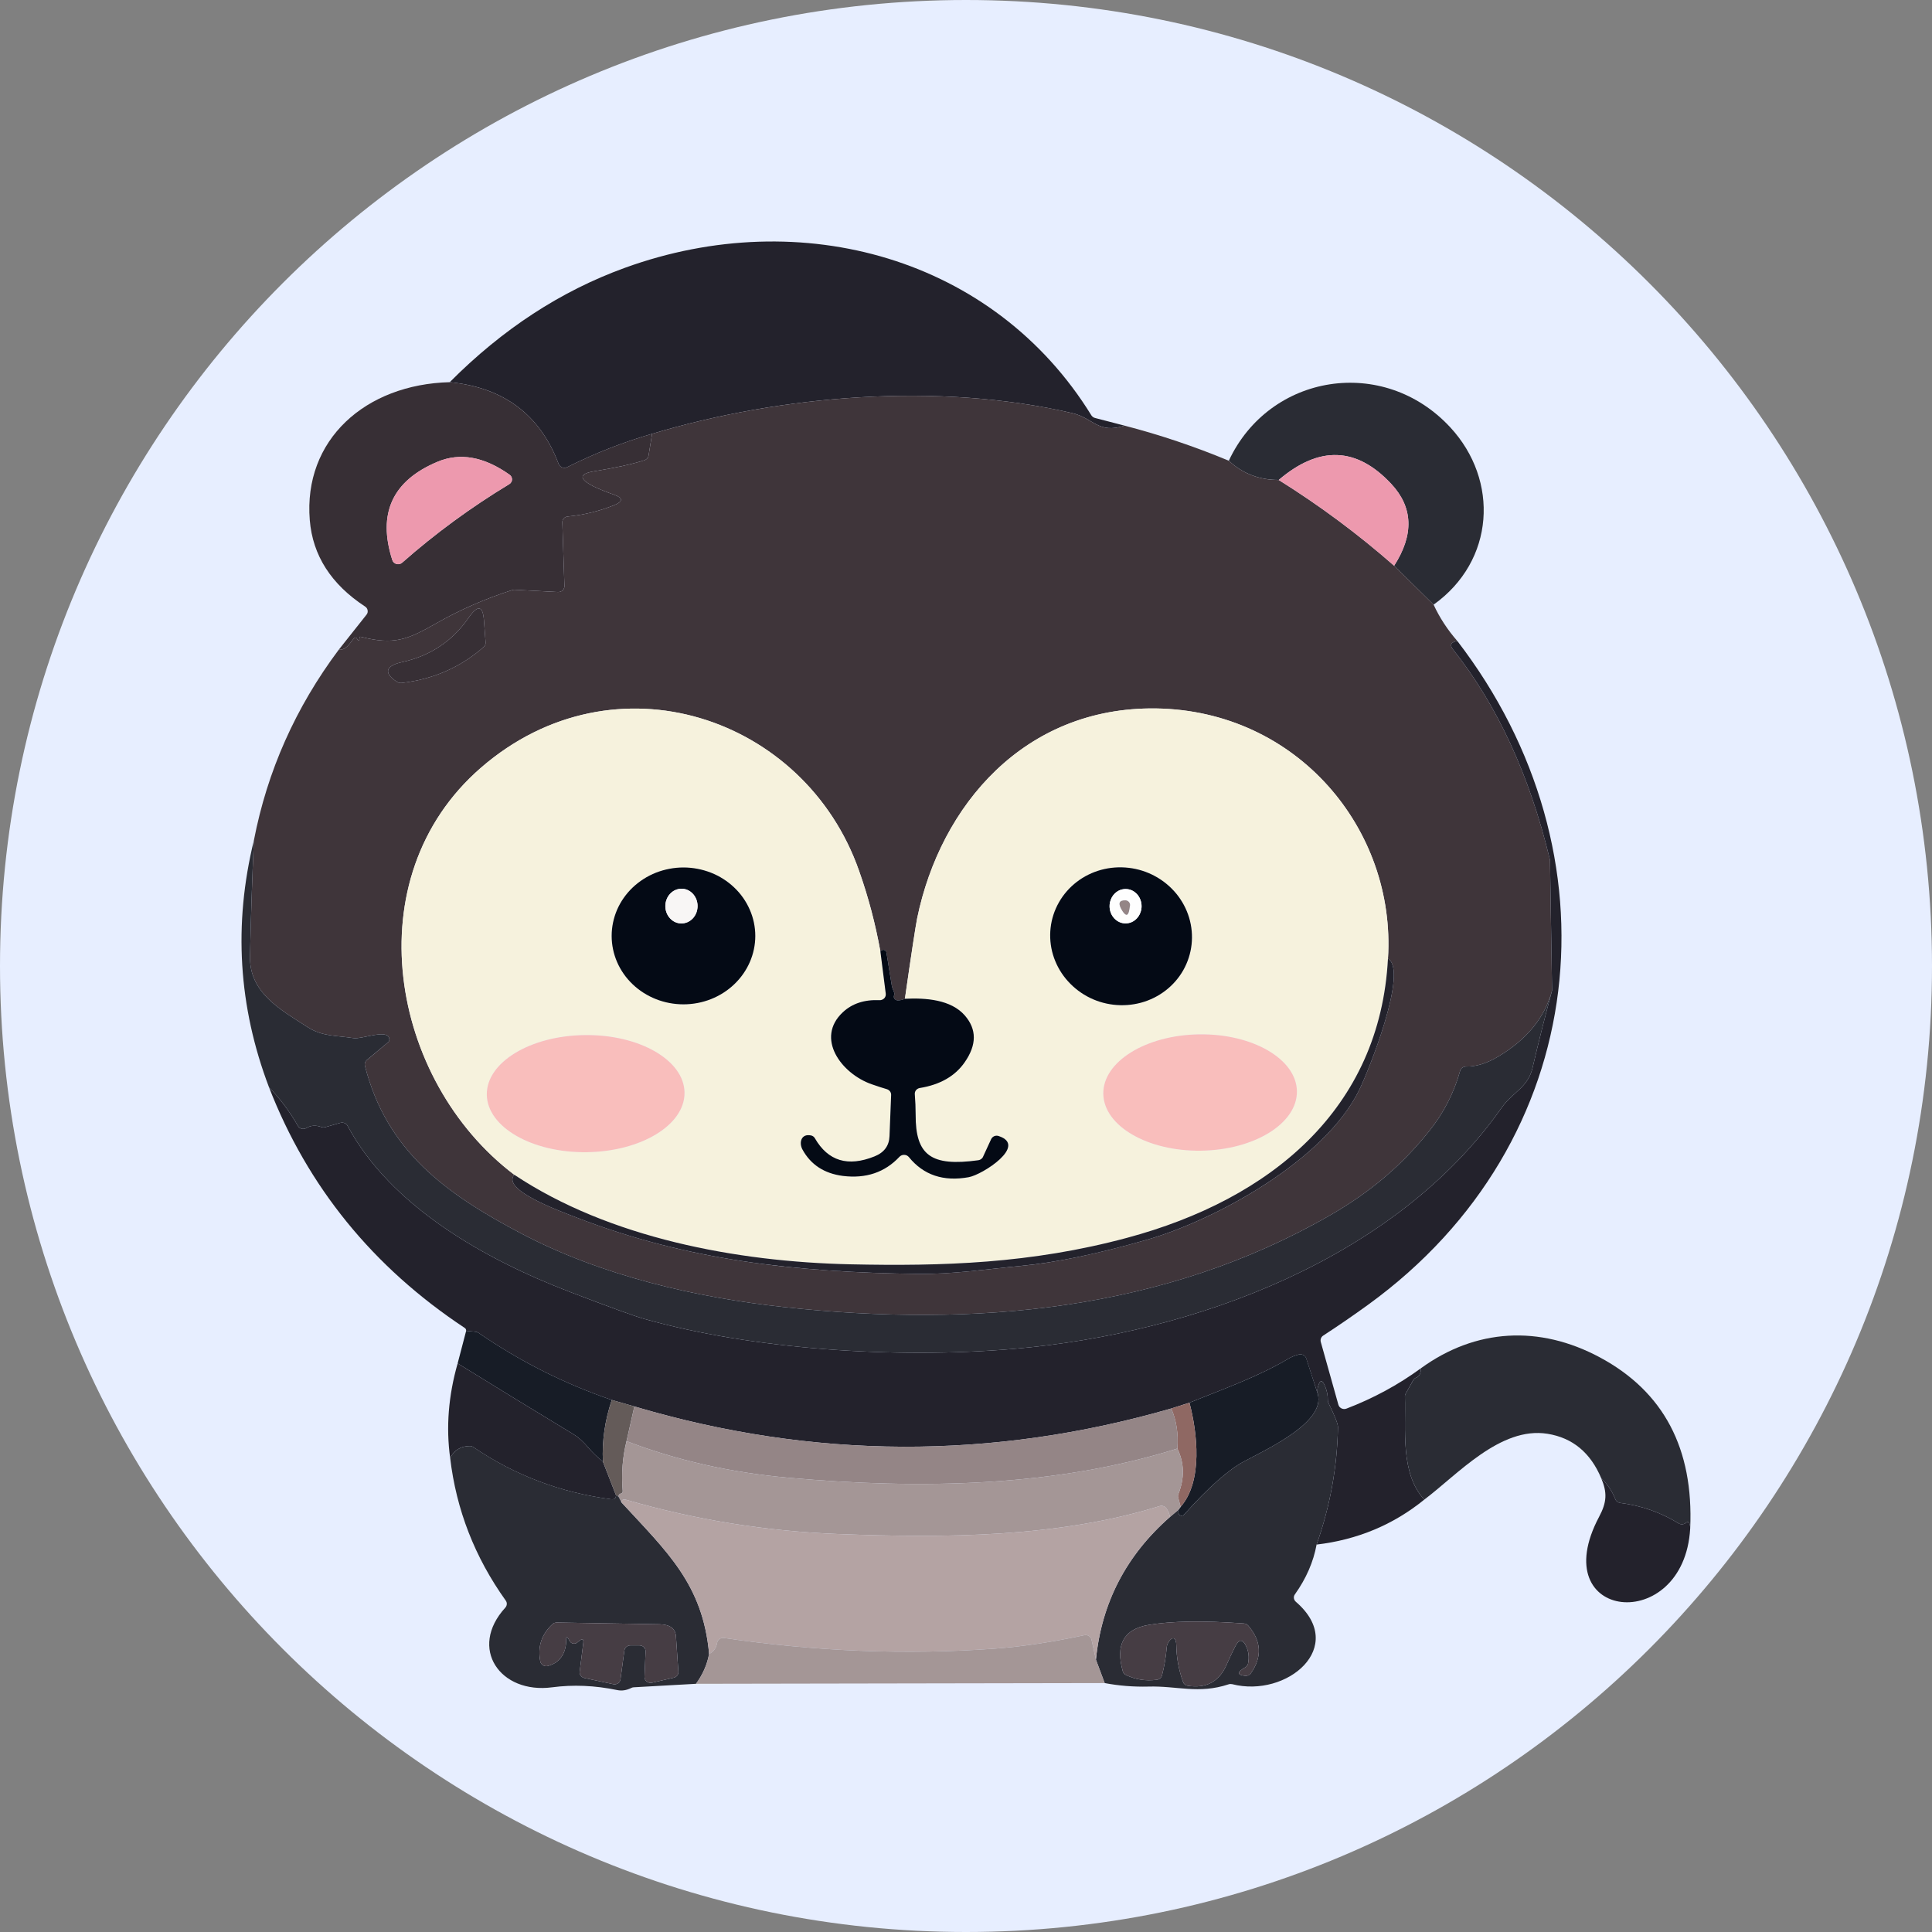 <svg width="32" height="32" viewBox="0 0 32 32" fill="none" xmlns="http://www.w3.org/2000/svg">
<rect x="0" y="0" width="32" height="32" fill="#808080" stroke="none"/>
<path d="M0 16C0 7.163 7.163 0 16 0C24.837 0 32 7.163 32 16C32 24.837 24.837 32 16 32C7.163 32 0 24.837 0 16Z" fill="#E7EEFF"/>
<g clip-path="url(#clip0_55889_43377)">
<path d="M18.626 7.05C18.192 7.193 18.11 6.924 17.759 6.842C15.535 6.326 12.935 6.546 10.801 7.185C10.314 7.326 9.845 7.511 9.395 7.737C9.382 7.744 9.368 7.747 9.354 7.748C9.339 7.749 9.325 7.747 9.311 7.742C9.298 7.737 9.286 7.729 9.276 7.719C9.266 7.71 9.258 7.698 9.253 7.685C8.945 6.869 8.344 6.417 7.449 6.33C8.323 5.451 9.29 4.82 10.35 4.436C13.275 3.375 16.469 4.272 18.077 6.88C18.091 6.901 18.113 6.917 18.137 6.923L18.626 7.05Z" fill="#23222C"/>
<path d="M7.449 6.33C8.344 6.418 8.945 6.869 9.253 7.685C9.258 7.698 9.266 7.71 9.276 7.719C9.286 7.729 9.298 7.737 9.311 7.742C9.325 7.747 9.339 7.749 9.354 7.748C9.368 7.748 9.382 7.744 9.395 7.737C9.845 7.511 10.314 7.326 10.801 7.185L10.742 7.546C10.739 7.564 10.731 7.58 10.719 7.594C10.707 7.607 10.692 7.617 10.674 7.623C10.467 7.689 10.192 7.749 9.85 7.804C9.281 7.894 10.096 8.167 10.164 8.191C10.323 8.247 10.324 8.307 10.168 8.369C9.923 8.467 9.668 8.529 9.404 8.555C9.378 8.557 9.355 8.568 9.338 8.587C9.321 8.605 9.313 8.629 9.314 8.653L9.349 9.707C9.349 9.72 9.347 9.733 9.341 9.746C9.336 9.758 9.329 9.769 9.319 9.778C9.309 9.788 9.297 9.795 9.284 9.799C9.271 9.804 9.257 9.806 9.243 9.806L8.522 9.768C8.51 9.768 8.497 9.769 8.485 9.773C8.04 9.915 7.616 10.101 7.215 10.33C6.75 10.595 6.524 10.687 5.98 10.548C5.977 10.547 5.974 10.547 5.972 10.547C5.969 10.546 5.966 10.546 5.964 10.546C5.962 10.546 5.96 10.547 5.959 10.547C5.957 10.548 5.956 10.548 5.956 10.549L5.954 10.573C5.949 10.622 5.936 10.624 5.914 10.58C5.862 10.476 5.791 10.782 5.611 10.761L6.07 10.182C6.079 10.172 6.084 10.16 6.088 10.147C6.091 10.135 6.091 10.122 6.089 10.109C6.087 10.096 6.082 10.084 6.075 10.073C6.068 10.062 6.058 10.053 6.047 10.046C5.484 9.677 5.179 9.2 5.131 8.616C5.022 7.287 6.049 6.366 7.449 6.33ZM8.44 7.863C8.017 7.563 7.619 7.492 7.246 7.649C6.499 7.962 6.25 8.505 6.498 9.277C6.503 9.293 6.512 9.307 6.524 9.318C6.536 9.329 6.551 9.337 6.568 9.342C6.584 9.346 6.601 9.346 6.618 9.342C6.634 9.338 6.65 9.33 6.662 9.319C7.21 8.836 7.801 8.403 8.434 8.02C8.448 8.012 8.459 8.001 8.467 7.987C8.476 7.974 8.48 7.958 8.481 7.943C8.481 7.927 8.478 7.912 8.471 7.898C8.464 7.884 8.453 7.872 8.44 7.863Z" fill="#372F35"/>
<path d="M23.745 10.015L23.091 9.371C23.423 8.854 23.406 8.401 23.041 8.012C22.468 7.4 21.848 7.379 21.18 7.949C20.857 7.95 20.581 7.844 20.353 7.631C21.027 6.189 22.915 5.883 24.021 7.078C24.834 7.956 24.761 9.29 23.745 10.015Z" fill="#2A2C34"/>
<path d="M18.626 7.05C19.212 7.202 19.788 7.396 20.353 7.631C20.581 7.844 20.857 7.95 21.18 7.95C21.859 8.374 22.496 8.848 23.092 9.371L23.745 10.015C23.844 10.23 23.975 10.431 24.139 10.618C24.03 10.635 24.007 10.682 24.068 10.759C24.8 11.681 25.334 12.839 25.67 14.233C25.672 14.24 25.673 14.246 25.673 14.254L25.707 16.406C25.587 16.853 25.29 17.218 24.815 17.5C24.626 17.613 24.448 17.668 24.283 17.666C24.26 17.665 24.238 17.672 24.22 17.685C24.202 17.698 24.189 17.716 24.184 17.737C24.083 18.1 23.913 18.433 23.672 18.734C23.218 19.302 22.706 19.738 22.04 20.123C19.279 21.717 16.137 21.988 13.008 21.652C11.524 21.492 9.962 21.128 8.648 20.438C7.39 19.778 6.403 19.067 6.044 17.652C6.04 17.635 6.041 17.617 6.046 17.601C6.052 17.584 6.062 17.569 6.076 17.558L6.428 17.263C6.436 17.257 6.441 17.25 6.445 17.241C6.449 17.233 6.45 17.224 6.449 17.215C6.442 17.028 5.995 17.216 5.858 17.195C5.576 17.15 5.342 17.171 5.096 17.013C4.665 16.734 4.127 16.451 4.141 15.84C4.155 15.2 4.176 14.56 4.205 13.92C4.427 12.77 4.896 11.717 5.611 10.761C5.791 10.782 5.862 10.476 5.914 10.58C5.936 10.624 5.949 10.622 5.954 10.573L5.956 10.549C5.956 10.548 5.957 10.548 5.959 10.547C5.96 10.547 5.962 10.546 5.964 10.546C5.966 10.546 5.969 10.546 5.972 10.546C5.974 10.547 5.977 10.547 5.98 10.548C6.524 10.687 6.75 10.595 7.215 10.33C7.616 10.101 8.04 9.915 8.485 9.773C8.497 9.769 8.51 9.768 8.522 9.768L9.243 9.806C9.257 9.806 9.271 9.804 9.284 9.799C9.297 9.795 9.309 9.788 9.319 9.778C9.329 9.769 9.336 9.758 9.341 9.746C9.347 9.733 9.349 9.72 9.349 9.707L9.314 8.653C9.313 8.629 9.321 8.605 9.338 8.587C9.355 8.568 9.378 8.557 9.404 8.555C9.668 8.529 9.923 8.467 10.168 8.369C10.324 8.307 10.323 8.247 10.164 8.191C10.096 8.167 9.281 7.894 9.85 7.804C10.192 7.749 10.467 7.689 10.674 7.623C10.692 7.617 10.707 7.607 10.719 7.594C10.731 7.58 10.739 7.564 10.742 7.546L10.801 7.185C12.935 6.546 15.535 6.326 17.759 6.842C18.109 6.924 18.192 7.193 18.626 7.05ZM6.58 11.296C6.6 11.309 6.624 11.314 6.648 11.312C7.173 11.252 7.627 11.054 8.011 10.716C8.022 10.707 8.031 10.694 8.036 10.681C8.042 10.668 8.044 10.653 8.043 10.639L8.015 10.268C7.996 10.028 7.912 10.016 7.762 10.232C7.493 10.621 7.122 10.867 6.65 10.969C6.448 11.013 6.303 11.12 6.58 11.296ZM8.519 19.458C8.3 19.707 9.27 20.058 9.549 20.166C11.366 20.87 13.171 21.076 15.212 21.1C15.777 21.107 16.343 21.021 16.917 20.967C17.484 20.913 18.177 20.769 18.997 20.534C20.126 20.21 21.935 19.226 22.511 18.057C22.674 17.725 23.332 16.075 22.989 15.878C23.125 13.738 21.486 11.766 19.143 11.734C16.974 11.706 15.578 13.331 15.191 15.21C15.164 15.346 15.096 15.79 14.988 16.544C14.947 16.561 14.907 16.57 14.867 16.569C14.857 16.569 14.847 16.566 14.838 16.562C14.829 16.557 14.822 16.55 14.816 16.543C14.81 16.535 14.807 16.526 14.805 16.516C14.804 16.507 14.805 16.497 14.808 16.488C14.816 16.468 14.815 16.448 14.805 16.426C14.786 16.381 14.775 16.349 14.772 16.331L14.682 15.774C14.681 15.766 14.677 15.759 14.672 15.752C14.668 15.746 14.661 15.741 14.653 15.737C14.646 15.734 14.638 15.732 14.629 15.732C14.621 15.732 14.613 15.735 14.605 15.739C14.598 15.743 14.59 15.75 14.582 15.759C14.5 15.304 14.383 14.859 14.229 14.424C13.335 11.87 10.178 10.798 7.966 12.716C5.862 14.541 6.457 17.898 8.519 19.458Z" fill="#3F353A"/>
<path d="M8.44 7.862C8.453 7.872 8.464 7.884 8.471 7.898C8.478 7.912 8.481 7.927 8.481 7.943C8.48 7.958 8.476 7.974 8.467 7.987C8.459 8.001 8.448 8.012 8.434 8.02C7.801 8.402 7.21 8.835 6.662 9.319C6.65 9.33 6.634 9.338 6.618 9.342C6.601 9.346 6.584 9.346 6.568 9.342C6.551 9.337 6.536 9.329 6.524 9.318C6.512 9.307 6.503 9.293 6.498 9.277C6.25 8.505 6.499 7.962 7.246 7.648C7.619 7.492 8.017 7.563 8.44 7.862Z" fill="#ED99AE"/>
<path d="M23.091 9.371C22.496 8.848 21.859 8.374 21.18 7.95C21.848 7.379 22.468 7.4 23.041 8.012C23.406 8.401 23.423 8.854 23.091 9.371Z" fill="#ED99AE"/>
<path d="M6.58 11.296C6.303 11.12 6.448 11.013 6.65 10.969C7.122 10.867 7.493 10.621 7.762 10.232C7.912 10.016 7.996 10.028 8.015 10.268L8.043 10.639C8.044 10.653 8.042 10.668 8.036 10.681C8.031 10.694 8.022 10.707 8.011 10.716C7.627 11.054 7.173 11.252 6.648 11.312C6.624 11.314 6.6 11.309 6.58 11.296Z" fill="#372F35"/>
<path d="M24.139 10.618C26.842 14.135 26.38 18.913 22.661 21.61C22.418 21.786 22.17 21.957 21.916 22.122C21.899 22.133 21.886 22.149 21.879 22.168C21.872 22.187 21.871 22.207 21.876 22.226L22.168 23.267C22.172 23.28 22.178 23.292 22.187 23.303C22.197 23.313 22.208 23.322 22.22 23.328C22.233 23.334 22.247 23.337 22.261 23.338C22.275 23.338 22.289 23.336 22.302 23.331C22.748 23.16 23.158 22.938 23.533 22.664C23.537 22.744 23.511 22.796 23.456 22.818C23.435 22.826 23.418 22.842 23.406 22.861L23.282 23.084C23.273 23.098 23.269 23.114 23.27 23.131C23.287 23.674 23.189 24.406 23.591 24.838C23.078 25.255 22.483 25.503 21.807 25.583C22.03 24.951 22.148 24.304 22.161 23.64C22.162 23.586 22.109 23.451 22.003 23.237C21.997 23.224 21.993 23.21 21.993 23.195C21.994 23.116 21.98 23.04 21.95 22.967C21.902 22.846 21.861 22.849 21.828 22.974C21.818 23.012 21.818 23.052 21.828 23.094L21.635 22.5C21.628 22.476 21.611 22.457 21.589 22.445C21.567 22.433 21.541 22.429 21.516 22.434C21.451 22.45 21.391 22.474 21.335 22.507C20.837 22.804 20.242 23.014 19.701 23.233L19.4 23.329C16.432 24.185 13.467 24.173 10.507 23.295L10.133 23.188C9.345 22.918 8.609 22.547 7.924 22.075C7.909 22.066 7.893 22.06 7.874 22.058L7.721 22.043C7.722 22.022 7.714 22.005 7.695 21.993C6.177 20.988 5.097 19.659 4.455 18.007C4.643 18.202 4.802 18.416 4.934 18.648C4.941 18.66 4.949 18.67 4.96 18.678C4.971 18.686 4.983 18.692 4.996 18.695C5.01 18.698 5.024 18.699 5.037 18.697C5.051 18.695 5.064 18.69 5.076 18.683C5.15 18.639 5.232 18.634 5.321 18.667C5.342 18.675 5.365 18.676 5.386 18.67L5.638 18.598C5.661 18.592 5.685 18.593 5.706 18.602C5.728 18.61 5.746 18.626 5.756 18.646C6.472 19.98 8.024 20.856 9.436 21.397C10.095 21.65 10.509 21.8 10.677 21.847C12.449 22.346 14.816 22.512 16.799 22.341C19.818 22.08 23.126 20.834 24.873 18.346C25.051 18.092 25.308 18.014 25.384 17.686C25.484 17.257 25.592 16.83 25.707 16.406L25.673 14.254C25.673 14.246 25.672 14.24 25.67 14.233C25.334 12.839 24.8 11.681 24.068 10.759C24.007 10.682 24.03 10.635 24.139 10.618Z" fill="#23222C"/>
<path d="M14.582 15.759L14.671 16.459C14.672 16.473 14.671 16.487 14.667 16.5C14.662 16.514 14.655 16.526 14.645 16.536C14.635 16.546 14.623 16.554 14.609 16.559C14.595 16.565 14.581 16.567 14.566 16.566C14.316 16.556 14.115 16.622 13.962 16.764C13.499 17.194 13.934 17.782 14.436 17.958C14.544 17.996 14.628 18.023 14.688 18.04C14.709 18.046 14.728 18.059 14.741 18.076C14.754 18.093 14.761 18.114 14.76 18.136L14.733 18.818C14.727 18.977 14.645 19.089 14.486 19.153C14.044 19.331 13.715 19.231 13.497 18.854C13.491 18.841 13.481 18.831 13.469 18.822C13.458 18.814 13.444 18.808 13.43 18.806C13.27 18.774 13.23 18.925 13.291 19.039C13.428 19.291 13.652 19.437 13.961 19.477C14.343 19.524 14.656 19.419 14.899 19.159C14.909 19.149 14.921 19.141 14.935 19.135C14.948 19.13 14.963 19.127 14.978 19.128C14.992 19.128 15.007 19.132 15.02 19.138C15.033 19.145 15.045 19.154 15.054 19.165C15.296 19.463 15.626 19.574 16.045 19.498C16.276 19.456 17.025 18.973 16.54 18.816C16.516 18.808 16.49 18.81 16.467 18.819C16.444 18.829 16.426 18.847 16.416 18.869L16.282 19.16C16.276 19.175 16.265 19.188 16.251 19.198C16.238 19.208 16.222 19.214 16.205 19.217C15.419 19.326 15.163 19.134 15.166 18.463C15.166 18.35 15.161 18.237 15.152 18.123C15.15 18.1 15.157 18.076 15.172 18.057C15.188 18.038 15.21 18.025 15.234 18.021C15.572 17.966 15.821 17.823 15.98 17.592C16.179 17.305 16.179 17.048 15.981 16.82C15.751 16.555 15.332 16.526 14.988 16.544C15.096 15.79 15.164 15.346 15.191 15.21C15.578 13.331 16.974 11.706 19.143 11.734C21.486 11.766 23.125 13.738 22.989 15.878C22.858 18.363 21.056 19.862 18.665 20.503C17.075 20.93 15.612 20.974 14.086 20.941C12.201 20.9 10.092 20.505 8.519 19.459C6.457 17.898 5.862 14.541 7.966 12.716C10.178 10.798 13.335 11.87 14.229 14.424C14.383 14.859 14.5 15.304 14.582 15.759ZM12.51 15.502C12.51 15.353 12.479 15.206 12.419 15.068C12.359 14.93 12.272 14.806 12.161 14.7C12.051 14.595 11.92 14.511 11.775 14.454C11.631 14.398 11.476 14.368 11.32 14.368C11.164 14.368 11.009 14.398 10.865 14.454C10.721 14.511 10.59 14.595 10.479 14.7C10.369 14.806 10.281 14.93 10.221 15.068C10.162 15.206 10.131 15.353 10.131 15.502C10.131 15.802 10.256 16.091 10.479 16.303C10.702 16.516 11.005 16.635 11.32 16.635C11.636 16.635 11.938 16.516 12.161 16.303C12.384 16.091 12.51 15.802 12.51 15.502ZM18.898 16.608C19.197 16.526 19.449 16.333 19.599 16.069C19.748 15.805 19.783 15.493 19.696 15.201C19.653 15.057 19.581 14.922 19.485 14.804C19.388 14.685 19.269 14.587 19.133 14.513C18.998 14.439 18.85 14.392 18.696 14.374C18.543 14.356 18.388 14.367 18.24 14.407C17.941 14.488 17.689 14.682 17.539 14.946C17.389 15.21 17.354 15.522 17.441 15.814C17.485 15.958 17.556 16.093 17.653 16.211C17.75 16.329 17.869 16.428 18.004 16.502C18.139 16.576 18.288 16.623 18.441 16.641C18.594 16.659 18.75 16.648 18.898 16.608ZM11.338 18.097C11.335 17.84 11.16 17.595 10.851 17.416C10.542 17.237 10.124 17.139 9.69 17.144C9.256 17.148 8.84 17.254 8.535 17.439C8.23 17.624 8.06 17.873 8.063 18.13C8.066 18.387 8.241 18.632 8.55 18.811C8.859 18.99 9.277 19.088 9.711 19.084C10.146 19.079 10.561 18.973 10.866 18.788C11.171 18.603 11.341 18.355 11.338 18.097ZM21.481 18.074C21.477 17.819 21.305 17.576 21.001 17.399C20.698 17.223 20.289 17.127 19.863 17.132C19.653 17.135 19.445 17.163 19.251 17.214C19.057 17.265 18.881 17.338 18.734 17.43C18.586 17.521 18.47 17.629 18.391 17.747C18.312 17.865 18.272 17.99 18.274 18.117C18.278 18.372 18.45 18.615 18.754 18.792C19.057 18.968 19.466 19.064 19.892 19.059C20.102 19.056 20.31 19.028 20.504 18.977C20.698 18.926 20.874 18.853 21.021 18.762C21.169 18.67 21.285 18.562 21.364 18.445C21.443 18.327 21.483 18.201 21.481 18.074Z" fill="#F6F2DD"/>
<path d="M4.205 13.92C4.176 14.56 4.155 15.2 4.141 15.84C4.127 16.451 4.665 16.734 5.096 17.013C5.342 17.171 5.576 17.15 5.858 17.195C5.995 17.216 6.442 17.028 6.449 17.215C6.45 17.224 6.449 17.233 6.445 17.241C6.441 17.25 6.436 17.257 6.428 17.263L6.076 17.557C6.062 17.569 6.052 17.584 6.046 17.601C6.041 17.617 6.04 17.635 6.044 17.652C6.403 19.067 7.39 19.778 8.648 20.438C9.962 21.128 11.524 21.492 13.008 21.652C16.137 21.988 19.279 21.717 22.04 20.123C22.706 19.738 23.218 19.302 23.672 18.734C23.913 18.433 24.083 18.1 24.184 17.737C24.189 17.716 24.202 17.698 24.22 17.685C24.238 17.672 24.26 17.665 24.283 17.665C24.448 17.668 24.626 17.613 24.815 17.5C25.29 17.218 25.587 16.853 25.707 16.406C25.592 16.83 25.484 17.257 25.384 17.686C25.308 18.014 25.051 18.092 24.873 18.346C23.126 20.834 19.818 22.08 16.799 22.341C14.816 22.512 12.449 22.346 10.677 21.847C10.509 21.8 10.095 21.649 9.436 21.397C8.024 20.856 6.472 19.98 5.756 18.646C5.746 18.626 5.728 18.61 5.706 18.602C5.685 18.593 5.661 18.592 5.638 18.598L5.386 18.67C5.365 18.676 5.342 18.675 5.321 18.667C5.232 18.634 5.15 18.639 5.076 18.683C5.064 18.69 5.051 18.695 5.037 18.697C5.024 18.699 5.01 18.698 4.996 18.695C4.983 18.692 4.971 18.686 4.96 18.678C4.949 18.669 4.941 18.659 4.934 18.648C4.802 18.416 4.643 18.202 4.455 18.007C3.948 16.672 3.865 15.31 4.205 13.92Z" fill="#2A2C34"/>
<path d="M12.51 15.502C12.51 15.802 12.384 16.091 12.161 16.303C11.938 16.516 11.636 16.635 11.32 16.635C11.005 16.635 10.702 16.516 10.479 16.303C10.256 16.091 10.131 15.802 10.131 15.502C10.131 15.353 10.162 15.205 10.221 15.068C10.281 14.93 10.369 14.805 10.479 14.7C10.59 14.595 10.721 14.511 10.865 14.454C11.009 14.398 11.164 14.368 11.32 14.368C11.476 14.368 11.631 14.398 11.775 14.454C11.92 14.511 12.051 14.595 12.161 14.7C12.272 14.805 12.359 14.93 12.419 15.068C12.479 15.205 12.51 15.353 12.51 15.502ZM11.284 15.295C11.319 15.296 11.354 15.288 11.387 15.274C11.419 15.26 11.449 15.239 11.474 15.213C11.499 15.186 11.519 15.155 11.533 15.12C11.546 15.085 11.553 15.047 11.554 15.01C11.555 14.934 11.527 14.86 11.478 14.806C11.428 14.751 11.361 14.72 11.29 14.72C11.255 14.72 11.22 14.727 11.188 14.741C11.155 14.755 11.125 14.776 11.1 14.803C11.075 14.829 11.055 14.861 11.042 14.895C11.028 14.93 11.021 14.968 11.02 15.005C11.02 15.082 11.047 15.155 11.097 15.209C11.146 15.264 11.214 15.295 11.284 15.295Z" fill="#040A15"/>
<path d="M18.898 16.608C18.75 16.648 18.594 16.659 18.441 16.641C18.288 16.623 18.139 16.576 18.004 16.502C17.869 16.428 17.75 16.329 17.653 16.211C17.556 16.093 17.485 15.958 17.441 15.814C17.354 15.522 17.389 15.21 17.539 14.946C17.689 14.682 17.941 14.488 18.24 14.407C18.388 14.367 18.543 14.356 18.696 14.374C18.85 14.392 18.998 14.439 19.133 14.513C19.269 14.587 19.388 14.686 19.485 14.804C19.581 14.922 19.653 15.057 19.696 15.201C19.783 15.493 19.748 15.805 19.599 16.069C19.449 16.333 19.197 16.527 18.898 16.608ZM18.642 15.294C18.677 15.294 18.712 15.287 18.744 15.273C18.776 15.259 18.805 15.238 18.83 15.211C18.854 15.185 18.874 15.153 18.887 15.119C18.901 15.084 18.908 15.047 18.908 15.01C18.908 14.973 18.901 14.936 18.888 14.901C18.875 14.866 18.855 14.835 18.831 14.809C18.806 14.782 18.777 14.761 18.745 14.747C18.713 14.732 18.678 14.725 18.643 14.725C18.609 14.725 18.574 14.732 18.542 14.746C18.51 14.761 18.481 14.781 18.456 14.808C18.431 14.834 18.412 14.866 18.399 14.9C18.385 14.935 18.378 14.972 18.378 15.009C18.378 15.046 18.385 15.084 18.398 15.118C18.411 15.153 18.431 15.184 18.455 15.211C18.48 15.237 18.509 15.258 18.541 15.273C18.573 15.287 18.608 15.294 18.642 15.294Z" fill="#040A15"/>
<path d="M11.02 15.005C11.019 15.164 11.137 15.294 11.284 15.295C11.432 15.296 11.552 15.169 11.554 15.01C11.555 14.851 11.437 14.721 11.29 14.72C11.143 14.719 11.022 14.847 11.02 15.005Z" fill="#F8F6F5"/>
<path d="M18.642 15.294C18.608 15.294 18.573 15.287 18.541 15.272C18.509 15.258 18.48 15.237 18.455 15.21C18.431 15.184 18.411 15.153 18.398 15.118C18.385 15.083 18.378 15.046 18.378 15.009C18.378 14.972 18.385 14.935 18.399 14.9C18.412 14.866 18.431 14.834 18.456 14.808C18.481 14.781 18.51 14.76 18.542 14.746C18.574 14.732 18.609 14.725 18.643 14.725C18.678 14.725 18.713 14.732 18.745 14.746C18.777 14.761 18.806 14.782 18.831 14.808C18.855 14.835 18.875 14.866 18.888 14.901C18.901 14.935 18.908 14.973 18.908 15.01C18.908 15.047 18.901 15.084 18.887 15.119C18.874 15.153 18.855 15.185 18.83 15.211C18.805 15.238 18.776 15.258 18.744 15.273C18.712 15.287 18.677 15.294 18.642 15.294ZM18.706 15.063L18.716 15.001C18.718 14.99 18.717 14.979 18.714 14.968C18.711 14.957 18.706 14.948 18.698 14.939C18.691 14.931 18.681 14.924 18.671 14.919C18.661 14.915 18.649 14.912 18.638 14.912C18.531 14.911 18.514 14.968 18.588 15.085C18.649 15.181 18.688 15.174 18.706 15.063Z" fill="#FEFEFE"/>
<path d="M18.588 15.085C18.514 14.968 18.531 14.911 18.638 14.912C18.649 14.912 18.661 14.915 18.671 14.919C18.681 14.924 18.691 14.931 18.698 14.939C18.705 14.947 18.711 14.957 18.714 14.968C18.717 14.979 18.718 14.99 18.716 15.001L18.706 15.063C18.688 15.174 18.649 15.181 18.588 15.085Z" fill="#948586"/>
<path d="M14.988 16.543C15.332 16.526 15.751 16.555 15.981 16.82C16.179 17.048 16.179 17.305 15.98 17.592C15.821 17.823 15.572 17.966 15.234 18.021C15.21 18.025 15.188 18.038 15.172 18.057C15.157 18.076 15.15 18.099 15.152 18.123C15.161 18.237 15.166 18.35 15.166 18.462C15.163 19.134 15.419 19.326 16.205 19.217C16.222 19.214 16.238 19.208 16.251 19.198C16.265 19.188 16.276 19.175 16.282 19.16L16.416 18.869C16.426 18.847 16.444 18.829 16.467 18.819C16.49 18.809 16.516 18.808 16.54 18.816C17.025 18.973 16.276 19.456 16.045 19.498C15.626 19.574 15.296 19.463 15.054 19.165C15.045 19.154 15.033 19.145 15.02 19.138C15.007 19.132 14.992 19.128 14.978 19.128C14.963 19.127 14.948 19.13 14.935 19.135C14.921 19.141 14.909 19.149 14.899 19.159C14.656 19.419 14.343 19.524 13.961 19.477C13.652 19.437 13.428 19.291 13.291 19.039C13.23 18.925 13.27 18.774 13.43 18.806C13.444 18.808 13.458 18.814 13.469 18.822C13.481 18.831 13.491 18.841 13.497 18.853C13.715 19.231 14.044 19.331 14.486 19.153C14.645 19.089 14.727 18.977 14.733 18.818L14.76 18.136C14.761 18.114 14.754 18.093 14.741 18.076C14.728 18.059 14.709 18.046 14.688 18.04C14.628 18.023 14.544 17.995 14.436 17.958C13.934 17.782 13.499 17.194 13.962 16.764C14.115 16.622 14.316 16.555 14.566 16.566C14.581 16.567 14.596 16.565 14.609 16.559C14.623 16.554 14.635 16.546 14.645 16.536C14.655 16.526 14.662 16.514 14.667 16.5C14.671 16.487 14.672 16.473 14.671 16.459L14.582 15.759C14.59 15.75 14.598 15.743 14.605 15.739C14.613 15.735 14.621 15.732 14.629 15.732C14.638 15.732 14.646 15.734 14.653 15.737C14.661 15.741 14.668 15.746 14.672 15.752C14.677 15.759 14.681 15.766 14.682 15.774L14.772 16.331C14.775 16.349 14.786 16.381 14.805 16.426C14.815 16.448 14.816 16.468 14.808 16.488C14.805 16.497 14.804 16.507 14.805 16.516C14.807 16.526 14.81 16.535 14.816 16.543C14.822 16.55 14.829 16.557 14.838 16.561C14.847 16.566 14.857 16.569 14.867 16.569C14.907 16.57 14.947 16.561 14.988 16.543Z" fill="#040A15"/>
<path d="M22.989 15.878C23.332 16.075 22.674 17.725 22.511 18.057C21.935 19.226 20.126 20.209 18.997 20.534C18.177 20.769 17.484 20.913 16.917 20.966C16.343 21.021 15.777 21.107 15.212 21.1C13.171 21.075 11.366 20.87 9.549 20.166C9.27 20.058 8.3 19.707 8.519 19.458C10.092 20.505 12.201 20.9 14.086 20.941C15.612 20.974 17.075 20.93 18.665 20.503C21.056 19.862 22.858 18.363 22.989 15.878Z" fill="#23222C"/>
<path d="M9.711 19.084C10.616 19.075 11.344 18.633 11.338 18.097C11.332 17.561 10.594 17.134 9.69 17.144C8.786 17.153 8.057 17.594 8.063 18.13C8.069 18.666 8.807 19.093 9.711 19.084Z" fill="#F9BEBC"/>
<path d="M19.892 19.059C20.777 19.047 21.489 18.606 21.481 18.074C21.473 17.542 20.749 17.12 19.863 17.132C18.978 17.144 18.266 17.585 18.274 18.117C18.282 18.649 19.006 19.071 19.892 19.059Z" fill="#F9BEBC"/>
<path d="M7.721 22.043L7.874 22.058C7.892 22.06 7.909 22.066 7.924 22.075C8.609 22.547 9.345 22.918 10.133 23.188C10.019 23.526 9.97 23.867 9.986 24.209C9.895 24.137 9.814 24.059 9.742 23.974C9.658 23.875 9.576 23.802 9.494 23.753C8.857 23.368 8.219 22.977 7.58 22.582L7.721 22.043Z" fill="#171C26"/>
<path d="M27.995 25.316C27.993 25.219 27.968 25.188 27.921 25.225C27.905 25.238 27.884 25.246 27.863 25.247C27.842 25.248 27.821 25.243 27.803 25.232C27.507 25.05 27.185 24.937 26.835 24.893C26.817 24.89 26.8 24.884 26.786 24.873C26.772 24.862 26.761 24.848 26.755 24.832C26.702 24.698 26.624 24.582 26.521 24.483C26.343 24.06 26.047 23.815 25.632 23.748C24.85 23.622 24.14 24.426 23.591 24.838C23.189 24.406 23.287 23.674 23.27 23.131C23.269 23.114 23.273 23.098 23.282 23.084L23.407 22.861C23.418 22.842 23.435 22.826 23.456 22.818C23.511 22.796 23.537 22.744 23.533 22.664C24.441 22.004 25.497 21.945 26.498 22.482C27.555 23.049 28.054 23.994 27.995 25.316Z" fill="#2A2C34"/>
<path d="M21.828 23.094C21.945 23.545 21.051 23.972 20.612 24.202C20.352 24.338 20.018 24.633 19.611 25.088C19.605 25.094 19.599 25.099 19.591 25.101C19.583 25.104 19.575 25.105 19.567 25.105C19.558 25.104 19.55 25.101 19.544 25.096C19.537 25.092 19.531 25.086 19.527 25.079C19.515 25.057 19.513 25.032 19.521 25.005L19.555 24.958C19.928 24.531 19.831 23.727 19.701 23.233C20.242 23.014 20.837 22.804 21.335 22.507C21.391 22.474 21.451 22.45 21.516 22.434C21.541 22.429 21.567 22.432 21.589 22.445C21.611 22.456 21.628 22.476 21.636 22.5L21.828 23.094Z" fill="#171C26"/>
<path d="M7.58 22.582C8.219 22.977 8.857 23.368 9.494 23.753C9.576 23.802 9.658 23.875 9.742 23.974C9.814 24.059 9.896 24.137 9.986 24.209L10.203 24.767C10.201 24.821 10.175 24.839 10.119 24.832C9.284 24.722 8.526 24.435 7.842 23.97C7.825 23.958 7.805 23.951 7.785 23.951C7.635 23.951 7.526 24.016 7.456 24.148C7.386 23.64 7.427 23.118 7.58 22.582Z" fill="#23222C"/>
<path d="M21.807 25.583C21.754 25.871 21.634 26.146 21.448 26.407C21.434 26.425 21.428 26.449 21.431 26.471C21.434 26.494 21.446 26.515 21.464 26.531C22.329 27.277 21.314 28.128 20.408 27.895C20.388 27.891 20.368 27.891 20.349 27.898C19.852 28.062 19.497 27.921 19.021 27.935C18.776 27.941 18.534 27.922 18.297 27.877L18.152 27.489C18.245 26.548 18.654 25.76 19.379 25.125L19.521 25.005C19.513 25.032 19.515 25.057 19.527 25.079C19.531 25.086 19.537 25.092 19.544 25.096C19.55 25.101 19.558 25.104 19.567 25.105C19.575 25.105 19.583 25.104 19.591 25.101C19.599 25.099 19.605 25.094 19.611 25.088C20.018 24.633 20.352 24.338 20.611 24.202C21.051 23.972 21.945 23.545 21.828 23.094C21.818 23.052 21.818 23.012 21.828 22.974C21.861 22.849 21.902 22.846 21.95 22.967C21.98 23.04 21.994 23.116 21.993 23.195C21.993 23.21 21.997 23.224 22.003 23.237C22.109 23.451 22.162 23.585 22.161 23.64C22.148 24.304 22.03 24.951 21.807 25.583ZM20.626 27.616C20.488 27.695 20.487 27.742 20.622 27.757C20.641 27.759 20.66 27.756 20.676 27.749C20.693 27.741 20.708 27.73 20.718 27.715C20.908 27.443 20.894 27.18 20.674 26.925C20.665 26.916 20.655 26.907 20.643 26.901C20.631 26.895 20.618 26.891 20.605 26.89C19.927 26.84 19.397 26.849 19.017 26.915C18.613 26.986 18.473 27.241 18.597 27.682C18.601 27.695 18.607 27.707 18.616 27.718C18.625 27.728 18.636 27.737 18.649 27.743C18.809 27.82 18.98 27.846 19.162 27.822C19.182 27.819 19.201 27.811 19.216 27.798C19.23 27.786 19.241 27.769 19.246 27.75C19.286 27.596 19.312 27.44 19.325 27.282C19.333 27.175 19.48 27.03 19.483 27.25C19.486 27.455 19.523 27.658 19.595 27.858C19.6 27.875 19.611 27.889 19.625 27.901C19.639 27.912 19.656 27.919 19.674 27.922C19.98 27.968 20.193 27.854 20.314 27.578C20.359 27.474 20.408 27.37 20.46 27.269C20.523 27.144 20.583 27.145 20.642 27.271C20.682 27.358 20.692 27.451 20.672 27.552C20.669 27.565 20.664 27.577 20.656 27.589C20.648 27.6 20.637 27.609 20.626 27.616Z" fill="#2A2C34"/>
<path d="M10.507 23.295L10.377 23.87C10.311 24.135 10.29 24.411 10.314 24.697C10.315 24.706 10.312 24.716 10.307 24.723C10.301 24.731 10.293 24.736 10.283 24.738C10.257 24.744 10.245 24.761 10.245 24.791L10.203 24.767L9.986 24.209C9.97 23.867 10.019 23.526 10.133 23.188L10.507 23.295Z" fill="#645B59"/>
<path d="M19.701 23.234C19.831 23.727 19.928 24.532 19.555 24.958L19.514 24.805C19.509 24.786 19.51 24.767 19.517 24.748C19.622 24.483 19.617 24.231 19.501 23.993C19.52 23.751 19.486 23.529 19.4 23.329L19.701 23.234Z" fill="#8F6863"/>
<path d="M10.507 23.295C13.467 24.173 16.432 24.185 19.4 23.329C19.486 23.529 19.52 23.751 19.501 23.993C17.478 24.628 15.253 24.672 13.058 24.476C12.1 24.39 11.207 24.188 10.378 23.87L10.507 23.295Z" fill="#948586"/>
<path d="M10.378 23.87C11.207 24.188 12.1 24.39 13.058 24.476C15.253 24.672 17.478 24.628 19.501 23.993C19.617 24.231 19.622 24.483 19.517 24.748C19.51 24.767 19.509 24.786 19.515 24.805L19.555 24.958L19.521 25.006L19.379 25.125C19.37 25.078 19.351 25.032 19.322 24.987C19.31 24.969 19.292 24.955 19.271 24.947C19.25 24.94 19.227 24.939 19.206 24.946C17.542 25.462 15.685 25.479 13.877 25.408C12.683 25.361 11.515 25.173 10.374 24.842C10.32 24.827 10.294 24.841 10.295 24.886L10.245 24.791C10.245 24.761 10.257 24.744 10.283 24.738C10.293 24.736 10.301 24.731 10.307 24.723C10.312 24.715 10.315 24.706 10.314 24.697C10.29 24.411 10.311 24.135 10.378 23.87Z" fill="#A49696"/>
<path d="M10.203 24.766L10.245 24.79L10.295 24.886C11.043 25.698 11.642 26.238 11.745 27.394C11.713 27.569 11.641 27.734 11.528 27.889L10.495 27.947C10.48 27.948 10.466 27.952 10.454 27.959C10.376 27.997 10.299 28.009 10.224 27.993C9.851 27.916 9.492 27.901 9.146 27.947C8.285 28.062 7.753 27.301 8.37 26.627C8.384 26.611 8.393 26.591 8.394 26.57C8.396 26.549 8.389 26.528 8.377 26.511C7.864 25.794 7.557 25.006 7.456 24.148C7.526 24.016 7.635 23.951 7.785 23.951C7.805 23.951 7.825 23.957 7.842 23.969C8.526 24.434 9.284 24.722 10.119 24.831C10.175 24.839 10.201 24.821 10.203 24.766ZM9.277 27.472C9.344 27.394 9.378 27.29 9.378 27.158C9.377 27.105 9.39 27.102 9.417 27.148L9.439 27.185C9.445 27.195 9.453 27.204 9.463 27.21C9.472 27.217 9.483 27.221 9.495 27.223C9.507 27.225 9.519 27.224 9.53 27.221C9.542 27.218 9.552 27.213 9.561 27.205L9.592 27.18C9.646 27.135 9.669 27.146 9.661 27.214L9.601 27.689C9.599 27.712 9.605 27.736 9.619 27.755C9.634 27.774 9.655 27.788 9.68 27.793L10.156 27.895C10.169 27.898 10.184 27.899 10.197 27.896C10.211 27.894 10.224 27.889 10.235 27.881C10.247 27.873 10.257 27.864 10.264 27.852C10.271 27.841 10.275 27.828 10.277 27.815L10.342 27.336C10.345 27.314 10.357 27.292 10.375 27.277C10.394 27.262 10.417 27.253 10.442 27.253H10.592C10.606 27.253 10.619 27.256 10.632 27.261C10.644 27.266 10.655 27.273 10.665 27.283C10.674 27.292 10.681 27.303 10.686 27.315C10.691 27.327 10.693 27.34 10.693 27.353L10.675 27.774C10.675 27.789 10.678 27.804 10.684 27.817C10.69 27.831 10.7 27.843 10.712 27.852C10.724 27.861 10.738 27.868 10.753 27.871C10.768 27.874 10.784 27.874 10.799 27.871L11.16 27.788C11.183 27.782 11.203 27.769 11.217 27.751C11.231 27.733 11.238 27.711 11.236 27.688L11.196 27.104C11.187 26.974 11.097 26.907 10.926 26.903L9.223 26.874C9.196 26.874 9.17 26.883 9.151 26.901C8.969 27.07 8.901 27.276 8.949 27.519C8.951 27.532 8.957 27.544 8.965 27.555C8.973 27.567 8.983 27.576 8.995 27.583C9.007 27.59 9.02 27.594 9.034 27.596C9.047 27.598 9.062 27.597 9.075 27.593C9.16 27.57 9.228 27.53 9.277 27.472Z" fill="#2A2C34"/>
<path d="M26.521 24.483C26.624 24.582 26.702 24.698 26.755 24.831C26.761 24.848 26.772 24.862 26.786 24.873C26.8 24.883 26.817 24.89 26.835 24.893C27.185 24.937 27.507 25.05 27.803 25.232C27.821 25.243 27.842 25.248 27.863 25.247C27.884 25.246 27.905 25.238 27.921 25.225C27.968 25.188 27.993 25.219 27.995 25.316C27.893 27.092 25.57 26.852 26.486 25.123C26.617 24.878 26.621 24.719 26.521 24.483Z" fill="#23222C"/>
<path d="M19.379 25.125C18.654 25.76 18.245 26.548 18.152 27.489L18.079 27.158C18.077 27.145 18.071 27.134 18.064 27.123C18.056 27.113 18.047 27.104 18.035 27.097C18.024 27.09 18.012 27.085 17.999 27.083C17.985 27.081 17.972 27.081 17.959 27.084C17.419 27.2 16.924 27.274 16.474 27.307C15.008 27.413 13.514 27.354 11.992 27.13C11.966 27.126 11.939 27.132 11.918 27.147C11.896 27.162 11.882 27.184 11.878 27.209C11.863 27.298 11.819 27.359 11.745 27.394C11.642 26.238 11.043 25.698 10.295 24.886C10.294 24.841 10.32 24.827 10.374 24.842C11.515 25.173 12.683 25.361 13.877 25.408C15.685 25.479 17.542 25.462 19.206 24.946C19.227 24.939 19.25 24.94 19.271 24.947C19.292 24.955 19.31 24.969 19.322 24.987C19.351 25.032 19.37 25.078 19.379 25.125Z" fill="#B4A3A3"/>
<path d="M9.277 27.472C9.228 27.53 9.16 27.57 9.075 27.593C9.062 27.597 9.047 27.598 9.034 27.596C9.02 27.594 9.007 27.59 8.995 27.583C8.983 27.576 8.973 27.567 8.965 27.555C8.957 27.544 8.951 27.532 8.949 27.519C8.901 27.276 8.969 27.07 9.151 26.901C9.17 26.883 9.196 26.874 9.223 26.874L10.926 26.903C11.097 26.907 11.187 26.974 11.196 27.104L11.236 27.688C11.238 27.71 11.231 27.733 11.217 27.751C11.203 27.769 11.183 27.782 11.16 27.788L10.799 27.871C10.784 27.874 10.768 27.874 10.753 27.871C10.738 27.868 10.724 27.861 10.712 27.852C10.7 27.843 10.69 27.831 10.684 27.817C10.678 27.804 10.675 27.789 10.675 27.774L10.693 27.353C10.693 27.34 10.691 27.327 10.686 27.315C10.681 27.303 10.674 27.292 10.665 27.282C10.655 27.273 10.644 27.266 10.632 27.261C10.619 27.256 10.606 27.253 10.592 27.253H10.442C10.417 27.253 10.394 27.262 10.375 27.277C10.357 27.292 10.345 27.313 10.342 27.336L10.277 27.815C10.276 27.828 10.271 27.841 10.264 27.852C10.257 27.864 10.247 27.873 10.235 27.881C10.224 27.889 10.211 27.894 10.197 27.896C10.184 27.899 10.169 27.898 10.156 27.895L9.68 27.793C9.655 27.788 9.634 27.774 9.619 27.755C9.605 27.736 9.599 27.712 9.601 27.689L9.661 27.214C9.669 27.146 9.646 27.135 9.592 27.18L9.561 27.205C9.552 27.213 9.542 27.218 9.53 27.221C9.519 27.224 9.507 27.225 9.495 27.223C9.483 27.221 9.472 27.217 9.463 27.21C9.453 27.204 9.445 27.195 9.439 27.185L9.417 27.148C9.39 27.102 9.377 27.105 9.378 27.158C9.378 27.29 9.344 27.394 9.277 27.472Z" fill="#463D44"/>
<path d="M20.672 27.552C20.692 27.451 20.682 27.358 20.642 27.271C20.584 27.145 20.523 27.144 20.46 27.269C20.408 27.37 20.359 27.474 20.314 27.578C20.193 27.854 19.98 27.968 19.674 27.922C19.656 27.919 19.639 27.912 19.625 27.901C19.611 27.889 19.601 27.875 19.595 27.858C19.523 27.658 19.486 27.455 19.483 27.25C19.48 27.03 19.333 27.175 19.325 27.282C19.312 27.44 19.286 27.596 19.246 27.75C19.241 27.769 19.231 27.786 19.216 27.798C19.201 27.811 19.182 27.819 19.162 27.822C18.98 27.846 18.809 27.82 18.649 27.743C18.636 27.737 18.625 27.728 18.616 27.718C18.607 27.707 18.601 27.695 18.597 27.682C18.473 27.241 18.613 26.986 19.017 26.915C19.397 26.849 19.927 26.84 20.605 26.89C20.618 26.891 20.631 26.895 20.643 26.901C20.655 26.907 20.665 26.916 20.674 26.925C20.894 27.18 20.908 27.443 20.718 27.715C20.708 27.73 20.693 27.741 20.677 27.749C20.66 27.756 20.641 27.759 20.623 27.757C20.487 27.742 20.488 27.695 20.626 27.616C20.638 27.609 20.648 27.6 20.656 27.589C20.664 27.577 20.669 27.565 20.672 27.552Z" fill="#463D44"/>
<path d="M18.152 27.489L18.297 27.877L11.528 27.889C11.641 27.734 11.713 27.569 11.745 27.394C11.819 27.359 11.863 27.298 11.878 27.209C11.882 27.184 11.896 27.162 11.918 27.147C11.939 27.132 11.966 27.126 11.992 27.13C13.514 27.354 15.008 27.413 16.474 27.307C16.924 27.274 17.419 27.2 17.959 27.084C17.972 27.081 17.985 27.081 17.999 27.083C18.012 27.085 18.024 27.09 18.035 27.097C18.047 27.104 18.056 27.113 18.064 27.123C18.071 27.134 18.077 27.145 18.079 27.158L18.152 27.489Z" fill="#A49696"/>
</g>
<defs>
<clipPath id="clip0_55889_43377">
<rect width="24" height="24" fill="white" transform="translate(4 4)"/>
</clipPath>
</defs>
</svg>
